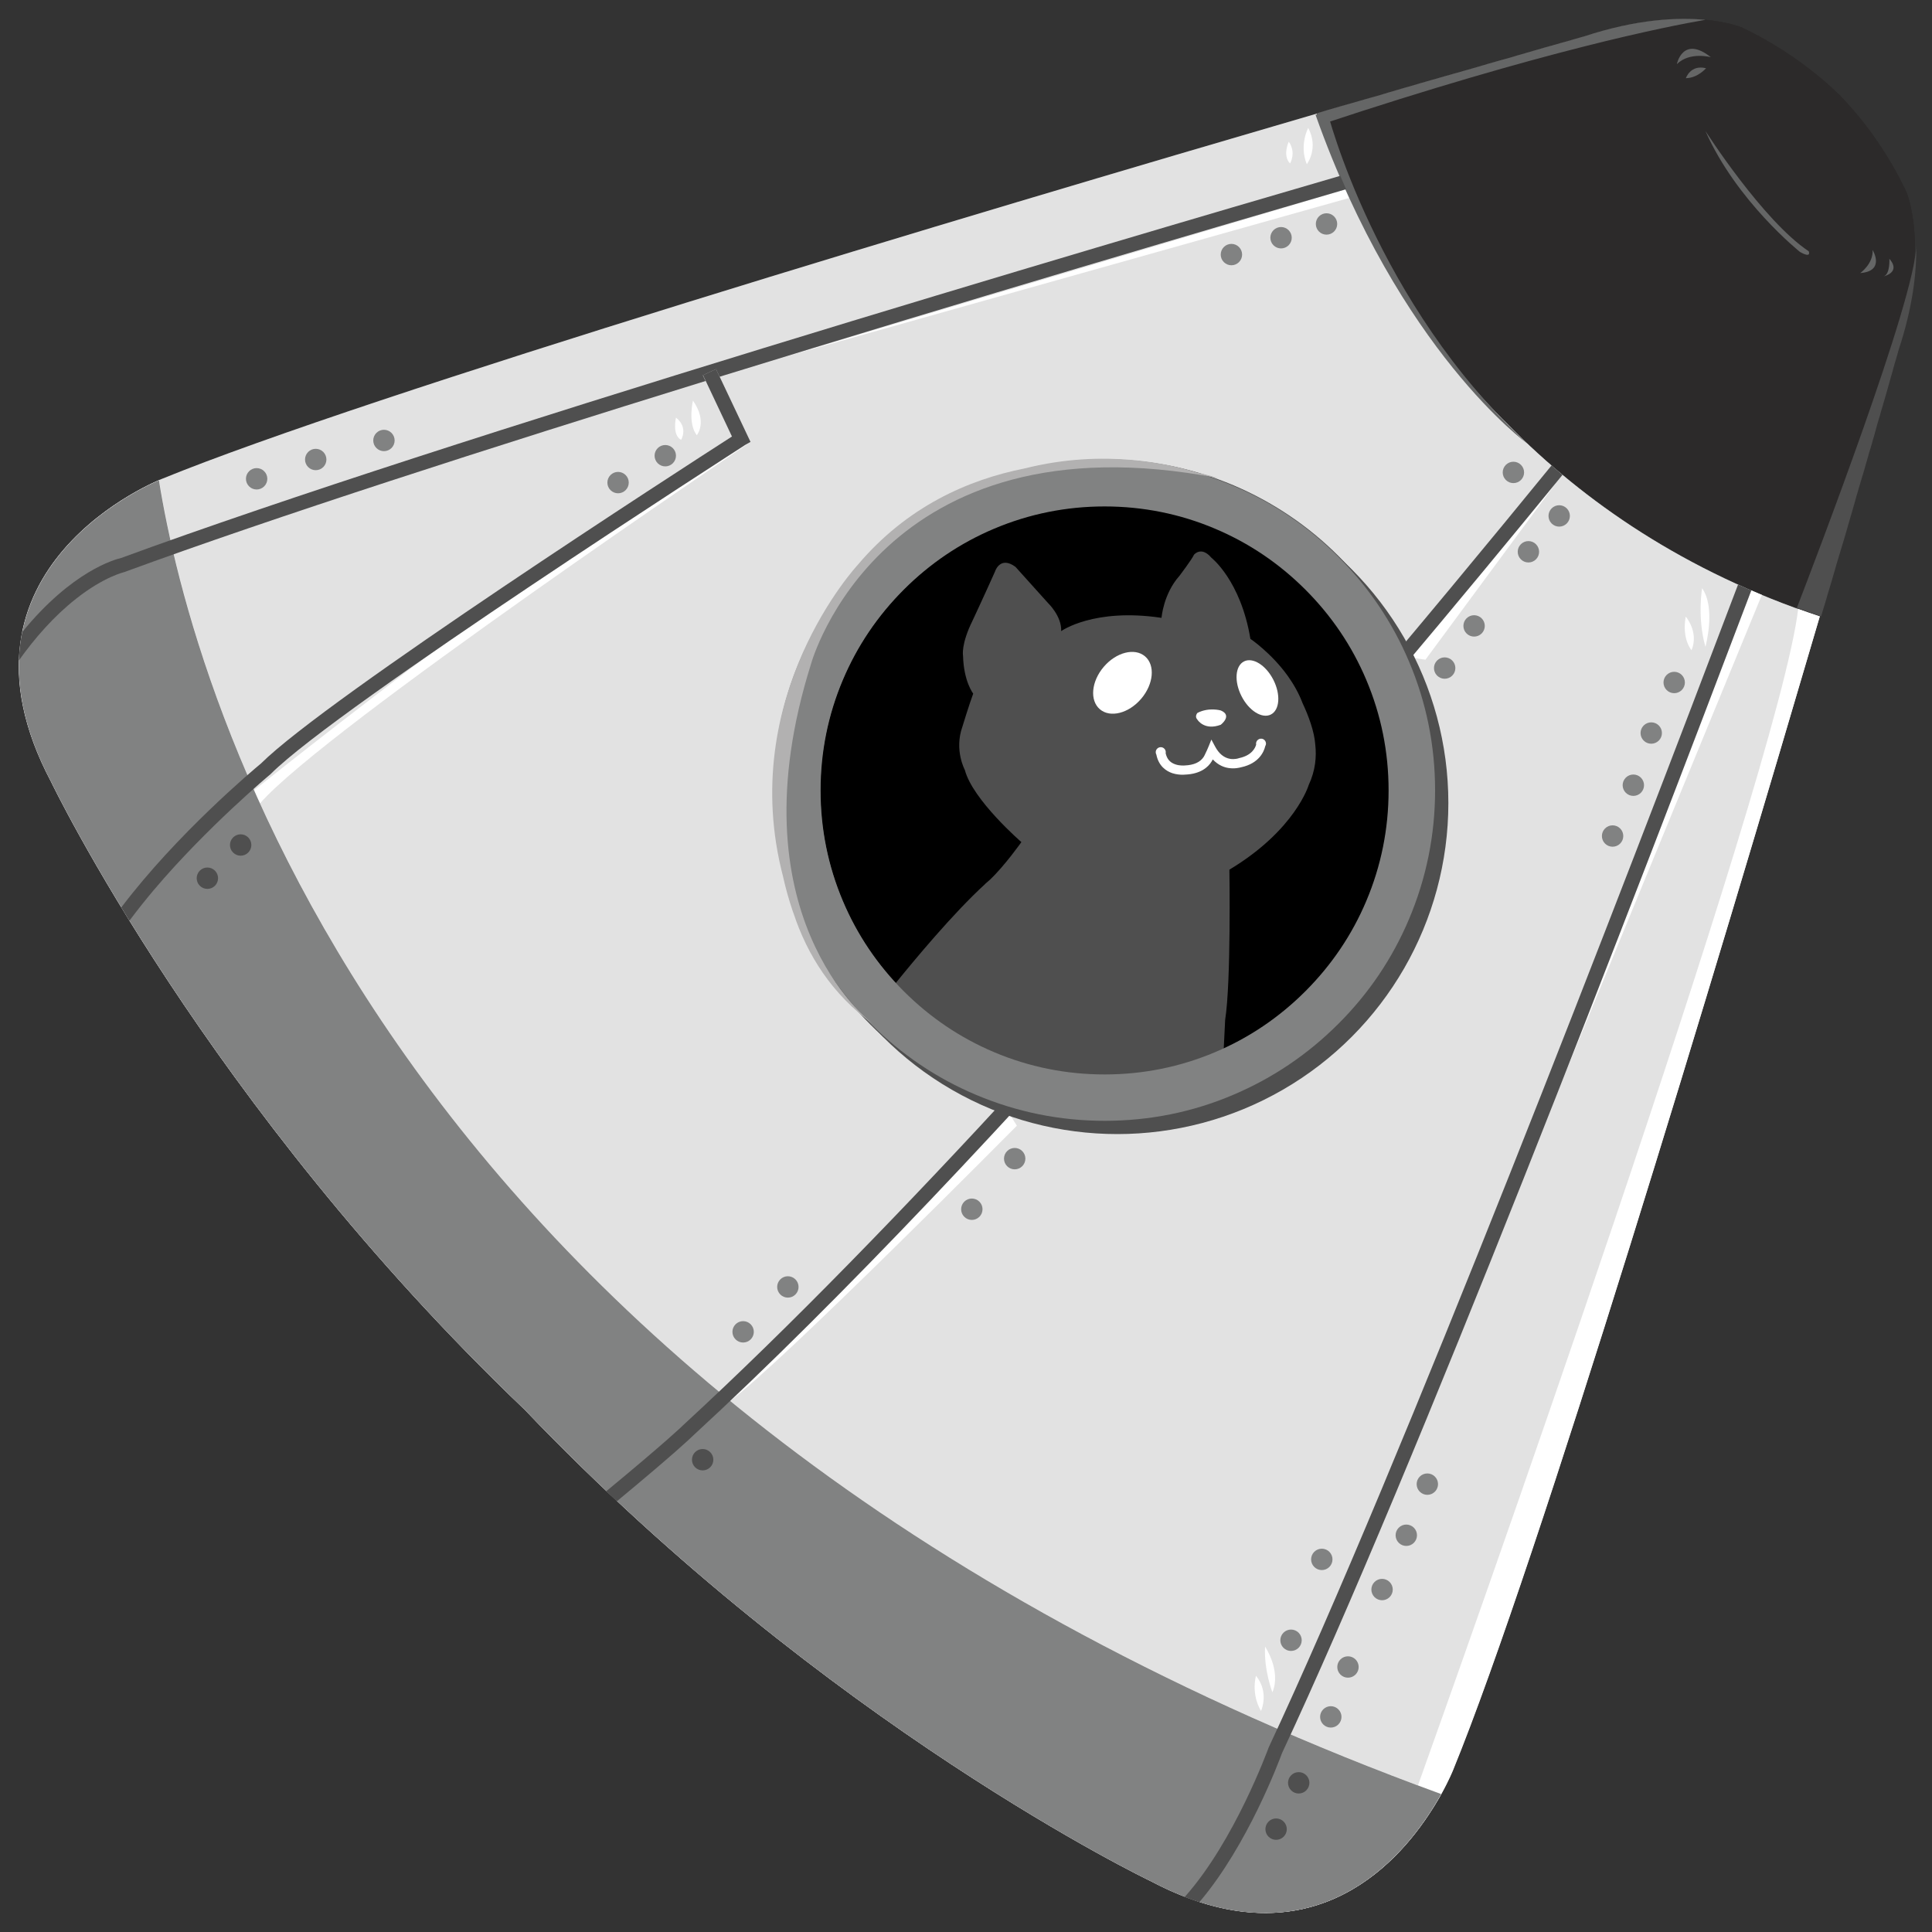 <?xml version="1.0" encoding="utf-8"?>
<!-- Generator: Adobe Illustrator 19.2.0, SVG Export Plug-In . SVG Version: 6.00 Build 0)  -->
<svg version="1.1" xmlns="http://www.w3.org/2000/svg" xmlns:xlink="http://www.w3.org/1999/xlink" x="0px" y="0px"
	 viewBox="0 0 1500 1500" style="enable-background:new 0 0 1500 1500;" xml:space="preserve">
<rect x="0" y="0" width="1500" height="1500" fill="#333333" stroke="none"/>
<style type="text/css">
	.st0{display:none;}
	.st1{display:inline;}
	.st2{fill:#4F4F4F;}
	.st3{fill:#656666;}
	.st4{fill:#2C2A2A;}
	.st5{display:none;fill:#656666;}
	.st6{fill:none;stroke:#2C2A2A;stroke-width:8;stroke-miterlimit:10;}
	.st7{fill:none;}
	.st8{fill:#FFFFFF;}
	.st9{fill:#E2E2E2;}
	.st10{display:none;fill:#FFFFFF;}
	.st11{fill:#818282;}
	.st12{fill:#B2B1B1;}
</style>
<g id="Layer_2" class="st0">
	<rect x="-82.4" y="-59.9" class="st1" width="1657.4" height="1606.4"/>
</g>
<g id="Layer_1">
	<path id="capsule_body" class="st2" d="M1128,1374.1c66.2-161.6,204.9-623.6,284.8-895.5c-104.8-34.7-183.2-89.4-241.3-148.3
		c-59.2-58.4-114.1-137-149.1-242.1c-272.3,79.5-734.9,217.6-896.7,283.6c0,0-174.6,67.8-86.1,235.1c0,0,120.5,251.4,367.7,487.5
		c235.2,246.2,485.9,366,485.9,366C1060,1548.5,1128,1374.1,1128,1374.1z"/>
	<path id="bottom_plate" class="st3" d="M1118.9,1392.9C295.6,1092.2,148.8,531.3,123.4,372.9c-20.6,8.9-166,78.4-83.7,234.1
		c0,0,120.5,251.4,367.7,487.5c235.2,246.2,485.9,366,485.9,366C1025.2,1530.1,1095.4,1435.4,1118.9,1392.9z"/>
	<path id="cap" class="st4" d="M1414.9,471.9c0.2-0.8,0.4-1.5,0.7-2.2c0.6-2.1,1.2-4.2,1.8-6.2c0.3-0.9,0.5-1.9,0.8-2.8
		c0.6-1.9,1.1-3.8,1.7-5.6c0.4-1.2,0.7-2.4,1.1-3.6c0.6-2.1,1.2-4.2,1.8-6.3c0.3-0.9,0.5-1.8,0.8-2.7c0.5-1.6,1-3.3,1.4-4.9
		c0.3-0.9,0.5-1.7,0.8-2.6c0.6-2.1,1.2-4.2,1.9-6.3c0.3-1.1,0.6-2.2,1-3.3c0.3-1.1,0.6-2.2,1-3.3c0.6-2,1.2-4.1,1.8-6.1
		c0.3-0.9,0.5-1.8,0.8-2.7c0.4-1.4,0.8-2.8,1.2-4.2c0.1-0.4,0.2-0.8,0.3-1.1c0.7-2.4,1.4-4.9,2.1-7.2c0.3-1,0.6-2,0.9-3
		c0.3-1.1,0.6-2.1,0.9-3.2c0.5-1.7,1-3.5,1.5-5.2c0.3-1.1,0.6-2.2,0.9-3.3c0.3-1,0.6-2,0.9-3c0.4-1.4,0.8-2.8,1.2-4.2
		c0.5-1.6,0.9-3.1,1.4-4.7c0.1-0.4,0.3-0.9,0.4-1.3c0.5-1.8,1-3.6,1.6-5.3c0.3-1,0.6-2.1,0.9-3.1c0.2-0.7,0.4-1.5,0.6-2.2
		c0.4-1.5,0.9-3,1.3-4.5c0.4-1.3,0.7-2.6,1.1-3.8c0.1-0.5,0.3-1,0.4-1.5c0.3-1.1,0.6-2.2,1-3.3c0.4-1.3,0.8-2.7,1.2-4
		c0.3-1,0.6-1.9,0.8-2.9c0.2-0.8,0.5-1.6,0.7-2.4c0.4-1.3,0.8-2.6,1.1-3.9c0.3-1,0.6-1.9,0.8-2.9c0.1-0.4,0.2-0.7,0.3-1.1
		c0.5-1.8,1-3.5,1.5-5.3c0.2-0.5,0.3-1.1,0.5-1.6c0.2-0.7,0.4-1.3,0.6-1.9c0.3-0.9,0.5-1.7,0.7-2.6c0.4-1.3,0.7-2.6,1.1-3.8
		c0.1-0.4,0.2-0.9,0.4-1.3c0.2-0.6,0.4-1.2,0.5-1.8c0.4-1.3,0.7-2.5,1.1-3.7c0.2-0.6,0.3-1.2,0.5-1.8c0.7-2.3,1.3-4.4,1.9-6.5
		c0.1-0.4,0.2-0.8,0.3-1.2c0.3-1,0.6-2.1,0.9-3.1c0.2-0.6,0.4-1.3,0.5-1.9c0.1-0.3,0.2-0.6,0.3-0.9c0.2-0.6,0.4-1.3,0.5-1.9
		c0.3-0.9,0.5-1.8,0.8-2.7c0-0.1,0.1-0.3,0.1-0.4c0.2-0.7,0.4-1.4,0.6-2.1c0.1-0.3,0.2-0.5,0.2-0.8c0.3-0.9,0.5-1.8,0.7-2.6
		c0.1-0.2,0.1-0.4,0.2-0.6c0.1-0.3,0.1-0.5,0.2-0.8c0.2-0.7,0.4-1.3,0.6-2c0.1-0.5,0.3-0.9,0.4-1.3c0.5-1.7,0.9-3.1,1.2-4.2
		c0.4-1.3,0.6-2.2,0.8-2.8c0.1-0.3,0.2-0.6,0.2-0.7c0-0.1,0-0.1,0-0.1c26-78.4,7.1-122.5,7.1-122.5c-15.5-32.7-34.8-57.6-52.1-75.5
		c-18-17.3-43-36.7-75.8-52.3c0,0-44.2-19-122.7,6.9c0,0-0.1,0-0.1,0c-0.1,0-0.4,0.1-0.7,0.2c-0.6,0.2-1.5,0.4-2.8,0.8
		c-1.1,0.3-2.6,0.7-4.2,1.2c-0.4,0.1-0.9,0.2-1.3,0.4c-0.6,0.2-1.3,0.4-2,0.6c-0.3,0.1-0.5,0.1-0.8,0.2c-0.2,0.1-0.4,0.1-0.6,0.2
		c-0.8,0.2-1.7,0.5-2.6,0.7c-0.3,0.1-0.5,0.2-0.8,0.2c-0.7,0.2-1.3,0.4-2.1,0.6c-0.1,0-0.3,0.1-0.4,0.1c-0.9,0.3-1.8,0.5-2.7,0.8
		c-0.6,0.2-1.2,0.4-1.9,0.5c-0.3,0.1-0.6,0.2-0.9,0.3c-0.6,0.2-1.2,0.4-1.9,0.5c-1,0.3-2,0.6-3.1,0.9c-0.4,0.1-0.8,0.2-1.2,0.3
		c-2.1,0.6-4.3,1.2-6.5,1.9c-0.6,0.2-1.2,0.3-1.8,0.5c-1.2,0.3-2.5,0.7-3.7,1.1c-0.6,0.2-1.2,0.4-1.8,0.5c-0.4,0.1-0.9,0.2-1.3,0.4
		c-1.2,0.4-2.5,0.7-3.8,1.1c-0.9,0.2-1.7,0.5-2.6,0.7c-0.6,0.2-1.3,0.4-1.9,0.6c-0.5,0.2-1.1,0.3-1.6,0.5c-1.7,0.5-3.5,1-5.3,1.5
		c-0.4,0.1-0.7,0.2-1.1,0.3c-0.9,0.3-1.9,0.5-2.9,0.8c-1.3,0.4-2.6,0.7-3.9,1.1c-0.8,0.2-1.6,0.5-2.4,0.7c-1,0.3-1.9,0.6-2.9,0.8
		c-1.3,0.4-2.6,0.8-4,1.2c-1.1,0.3-2.2,0.6-3.3,1c-0.5,0.1-1,0.3-1.5,0.4c-1.3,0.4-2.5,0.7-3.8,1.1c-1.5,0.4-3,0.9-4.5,1.3
		c-0.7,0.2-1.5,0.4-2.2,0.6c-1,0.3-2.1,0.6-3.1,0.9c-1.8,0.5-3.5,1-5.4,1.5c-0.4,0.1-0.9,0.3-1.3,0.4c-1.5,0.4-3.1,0.9-4.7,1.3
		c-1.4,0.4-2.8,0.8-4.2,1.2c-1,0.3-2,0.6-3,0.9c-1.1,0.3-2.2,0.6-3.3,0.9c-1.7,0.5-3.4,1-5.2,1.5c-1,0.3-2.1,0.6-3.2,0.9
		c-1,0.3-2,0.6-3,0.9c-2.4,0.7-4.8,1.4-7.2,2.1c-0.4,0.1-0.8,0.2-1.1,0.3c-1.4,0.4-2.8,0.8-4.2,1.2c-0.9,0.3-1.8,0.5-2.7,0.8
		c-2,0.6-4,1.2-6.1,1.8c-1.1,0.3-2.2,0.6-3.3,1c-1.1,0.3-2.2,0.6-3.3,1c-2.1,0.6-4.2,1.2-6.3,1.8c-0.9,0.2-1.7,0.5-2.6,0.7
		c-1.6,0.5-3.3,1-4.9,1.4c-0.9,0.3-1.8,0.5-2.7,0.8c-2.1,0.6-4.2,1.2-6.3,1.8c-1.2,0.3-2.4,0.7-3.6,1c-1.9,0.5-3.8,1.1-5.6,1.6
		c-0.9,0.3-1.9,0.5-2.8,0.8c-2.1,0.6-4.1,1.2-6.2,1.8c-0.7,0.2-1.5,0.4-2.2,0.7c-2.3,0.7-4.5,1.3-6.8,2l0,0
		c35,105.1,89.9,183.7,149.1,242.1c58.2,58.9,136.5,113.6,241.3,148.3l0,0C1413.5,476.4,1414.2,474.1,1414.9,471.9z"/>
	<path class="st3" d="M987.9,1313.9c0,0-6.7-17.1-5.7-35.5C982.2,1278.5,994.9,1297.1,987.9,1313.9z"/>
	<path class="st3" d="M979.1,1328.4c0,0-7.7-11.2-4-27.3C975.1,1301.1,985.4,1311.9,979.1,1328.4z"/>
	<path class="st3" d="M1321.5,456.7c0,0-3.9,22.8,2.6,45.5C1324.1,502.1,1332.4,472,1321.5,456.7z"/>
	<path class="st3" d="M1308.8,478.7c0,0,10.4,12,4.5,26.1C1313.3,504.8,1305.6,496.3,1308.8,478.7z"/>
	<path class="st3" d="M1014.6,127.5c0,0,9.5-12.3,1.1-28.2C1015.7,99.3,1008.5,112.6,1014.6,127.5z"/>
	<path class="st3" d="M1001.6,126.9c0,0,5-8.4-1-16.9C1000.6,110,995.5,120.8,1001.6,126.9z"/>
	<path class="st3" d="M541,337.9c0,0,8.6-10.3-3-26.9C538,311,533.8,328.8,541,337.9z"/>
	<path class="st3" d="M528.8,341.5c0,0,5.9-9.5-4-17.3C524.9,324.2,521.6,337.7,528.8,341.5z"/>
	<path class="st3" d="M1308.9,60.7c0,0,3.6-10.8,15.7-7.7C1324.5,53,1318.1,60.6,1308.9,60.7z"/>
	<path class="st3" d="M1324.1,101.7c0,0,44.4,69.5,80.2,93.4c0,0,2.5,5.8-6.8,0.5C1397.5,195.6,1348.2,156.3,1324.1,101.7z"/>
	<path class="st3" d="M1444.3,212c0,0,10.2-7.2,9.6-17.9C1453.9,194.1,1464,210.5,1444.3,212z"/>
	<path class="st3" d="M1466.9,200.9c0,0,0.7,11.9-4.3,13.6C1462.6,214.5,1476.2,211.5,1466.9,200.9z"/>
	<path class="st3" d="M1328.3,44.4c0,0-16.4-4.5-26.4,5.4C1301.9,49.8,1306.4,27.1,1328.3,44.4z"/>
	<path class="st3" d="M1324,15.4c-20.9-2-52.8-0.8-94.3,12.9c0,0-0.1,0-0.1,0c-0.1,0-0.4,0.1-0.7,0.2c-0.6,0.2-1.5,0.4-2.8,0.8
		c-1.1,0.3-2.6,0.7-4.2,1.2c-0.4,0.1-0.9,0.2-1.3,0.4c-0.6,0.2-1.3,0.4-2,0.6c-0.3,0.1-0.5,0.1-0.8,0.2c-0.2,0.1-0.4,0.1-0.6,0.2
		c-0.8,0.2-1.7,0.5-2.6,0.7c-0.3,0.1-0.5,0.2-0.8,0.2c-0.7,0.2-1.3,0.4-2.1,0.6c-0.1,0-0.3,0.1-0.4,0.1c-0.9,0.3-1.8,0.5-2.7,0.8
		c-0.6,0.2-1.2,0.4-1.9,0.5c-0.3,0.1-0.6,0.2-0.9,0.3c-0.6,0.2-1.2,0.4-1.9,0.5c-1,0.3-2,0.6-3.1,0.9c-0.4,0.1-0.8,0.2-1.2,0.3
		c-2.1,0.6-4.3,1.2-6.5,1.9c-0.6,0.2-1.2,0.3-1.8,0.5c-1.2,0.3-2.5,0.7-3.7,1.1c-0.6,0.2-1.2,0.4-1.8,0.5c-0.4,0.1-0.9,0.2-1.3,0.4
		c-1.2,0.4-2.5,0.7-3.8,1.1c-0.9,0.2-1.7,0.5-2.6,0.7c-0.6,0.2-1.3,0.4-1.9,0.6c-0.5,0.2-1.1,0.3-1.6,0.5c-1.7,0.5-3.5,1-5.3,1.5
		c-0.4,0.1-0.7,0.2-1.1,0.3c-0.9,0.3-1.9,0.5-2.9,0.8c-1.3,0.4-2.6,0.7-3.9,1.1c-0.8,0.2-1.6,0.5-2.4,0.7c-1,0.3-1.9,0.6-2.9,0.8
		c-1.3,0.4-2.6,0.8-4,1.2c-1.1,0.3-2.2,0.6-3.3,1c-0.5,0.1-1,0.3-1.5,0.4c-1.3,0.4-2.5,0.7-3.8,1.1c-1.5,0.4-3,0.9-4.5,1.3
		c-0.7,0.2-1.5,0.4-2.2,0.6c-1,0.3-2.1,0.6-3.1,0.9c-1.8,0.5-3.5,1-5.4,1.5c-0.4,0.1-0.9,0.3-1.3,0.4c-1.5,0.4-3.1,0.9-4.7,1.3
		c-1.4,0.4-2.8,0.8-4.2,1.2c-1,0.3-2,0.6-3,0.9c-1.1,0.3-2.2,0.6-3.3,0.9c-1.7,0.5-3.4,1-5.2,1.5c-1,0.3-2.1,0.6-3.2,0.9
		c-1,0.3-2,0.6-3,0.9c-2.4,0.7-4.8,1.4-7.2,2.1c-0.4,0.1-0.8,0.2-1.1,0.3c-1.4,0.4-2.8,0.8-4.2,1.2c-0.9,0.3-1.8,0.5-2.7,0.8
		c-2,0.6-4,1.2-6.1,1.8c-1.1,0.3-2.2,0.6-3.3,1c-1.1,0.3-2.2,0.6-3.3,1c-2.1,0.6-4.2,1.2-6.3,1.8c-0.9,0.2-1.7,0.5-2.6,0.7
		c-1.6,0.5-3.3,1-4.9,1.4c-0.9,0.3-1.8,0.5-2.7,0.8c-2.1,0.6-4.2,1.2-6.3,1.8c-1.2,0.3-2.4,0.7-3.6,1c-1.9,0.5-3.8,1.1-5.6,1.6
		c-0.9,0.3-1.9,0.5-2.8,0.8c-2.1,0.6-4.1,1.2-6.2,1.8c-0.7,0.2-1.5,0.4-2.2,0.7c-2.3,0.7-4.5,1.3-6.8,2l0,0c1,2.9,2,5.9,3,8.8
		C1198.8,39.2,1294.9,20.4,1324,15.4z"/>
	<path class="st2" d="M1414.9,471.9c0.2-0.8,0.4-1.5,0.7-2.2c0.6-2.1,1.2-4.2,1.8-6.2c0.3-0.9,0.5-1.9,0.8-2.8
		c0.6-1.9,1.1-3.8,1.7-5.6c0.4-1.2,0.7-2.4,1.1-3.6c0.6-2.1,1.2-4.2,1.8-6.3c0.3-0.9,0.5-1.8,0.8-2.7c0.5-1.6,1-3.3,1.4-4.9
		c0.3-0.9,0.5-1.7,0.8-2.6c0.6-2.1,1.2-4.2,1.9-6.3c0.3-1.1,0.6-2.2,1-3.3c0.3-1.1,0.6-2.2,1-3.3c0.6-2,1.2-4.1,1.8-6.1
		c0.3-0.9,0.5-1.8,0.8-2.7c0.4-1.4,0.8-2.8,1.2-4.2c0.1-0.4,0.2-0.8,0.3-1.1c0.7-2.4,1.4-4.9,2.1-7.2c0.3-1,0.6-2,0.9-3
		c0.3-1.1,0.6-2.1,0.9-3.2c0.5-1.7,1-3.5,1.5-5.2c0.3-1.1,0.6-2.2,0.9-3.3c0.3-1,0.6-2,0.9-3c0.4-1.4,0.8-2.8,1.2-4.2
		c0.5-1.6,0.9-3.1,1.4-4.7c0.1-0.4,0.3-0.9,0.4-1.3c0.5-1.8,1-3.6,1.6-5.3c0.3-1,0.6-2.1,0.9-3.1c0.2-0.7,0.4-1.5,0.6-2.2
		c0.4-1.5,0.9-3,1.3-4.5c0.4-1.3,0.7-2.6,1.1-3.8c0.1-0.5,0.3-1,0.4-1.5c0.3-1.1,0.6-2.2,1-3.3c0.4-1.3,0.8-2.7,1.2-4
		c0.3-1,0.6-1.9,0.8-2.9c0.2-0.8,0.5-1.6,0.7-2.4c0.4-1.3,0.8-2.6,1.1-3.9c0.3-1,0.6-1.9,0.8-2.9c0.1-0.4,0.2-0.7,0.3-1.1
		c0.5-1.8,1-3.5,1.5-5.3c0.2-0.5,0.3-1.1,0.5-1.6c0.2-0.7,0.4-1.3,0.6-1.9c0.3-0.9,0.5-1.7,0.7-2.6c0.4-1.3,0.7-2.6,1.1-3.8
		c0.1-0.4,0.2-0.9,0.4-1.3c0.2-0.6,0.4-1.2,0.5-1.8c0.4-1.3,0.7-2.5,1.1-3.7c0.2-0.6,0.3-1.2,0.5-1.8c0.7-2.3,1.3-4.4,1.9-6.5
		c0.1-0.4,0.2-0.8,0.3-1.2c0.3-1,0.6-2.1,0.9-3.1c0.2-0.6,0.4-1.3,0.5-1.9c0.1-0.3,0.2-0.6,0.3-0.9c0.2-0.6,0.4-1.3,0.5-1.9
		c0.3-0.9,0.5-1.8,0.8-2.7c0-0.1,0.1-0.3,0.1-0.4c0.2-0.7,0.4-1.4,0.6-2.1c0.1-0.3,0.2-0.5,0.2-0.8c0.3-0.9,0.5-1.8,0.7-2.6
		c0.1-0.2,0.1-0.4,0.2-0.6c0.1-0.3,0.1-0.5,0.2-0.8c0.2-0.7,0.4-1.3,0.6-2c0.1-0.5,0.3-0.9,0.4-1.3c0.5-1.7,0.9-3.1,1.2-4.2
		c0.4-1.3,0.6-2.2,0.8-2.8c0.1-0.3,0.2-0.6,0.2-0.7c0-0.1,0-0.1,0-0.1c11.1-33.4,14-60.6,13.7-80.8c-0.9,41.8-78.7,244.8-92.7,281.1
		c6.2,2.3,12.5,4.4,18.8,6.6c0,0,0,0,0,0C1413.5,476.4,1414.2,474.1,1414.9,471.9z"/>
	<path class="st3" d="M1396.1,472.8c-16.3,136.5-297.8,920.8-297.8,920.8l13.5,11.4c11.1-17.5,16.3-30.9,16.3-30.9
		c66.2-161.6,204.9-623.6,284.8-895.5C1407.2,476.8,1401.6,474.8,1396.1,472.8z"/>
	<g>
		<path class="st3" d="M1045.2,146.9L608.1,277.3l440.1-123.8C1047.1,151.3,1046.2,149.1,1045.2,146.9z"/>
		<path class="st5" d="M1051,152.7l-5.9-5.9l0,0c1,2.2,2,4.5,3,6.7L1051,152.7z"/>
	</g>
	<path class="st3" d="M582.7,343.1c0,0-347.3,233.9-384.1,284.6l-6.6-10C191.9,617.7,499.3,371.3,582.7,343.1z"/>
	<path class="st3" d="M789.5,874c0,0-182.7,184.5-222.6,213.6l214.8-226L789.5,874z"/>
	<polygon class="st3" points="1106.7,512.2 1208.2,374.7 1089.8,509.6 	"/>
	<polygon class="st3" points="1367.9,461.9 1214.1,835.9 1359.7,458.4 	"/>
	<path class="st6" d="M933.6,1477.5"/>
	<g>
		<path class="st7" d="M94.1,433.2c252.7-92.7,762.5-243,946.5-296.6c-6.5-15.4-12.6-31.5-18.2-48.3
			c-272.3,79.5-734.9,217.6-896.7,283.6c0,0-91.6,35.6-108.5,118.8C56,443.2,89.4,434.2,94.1,433.2z"/>
		<path class="st7" d="M530.4,1106.4c166.5-153.2,364-376.2,500.3-536.3c68.5-80.4,128.8-153.4,173.9-208.8
			c-11.7-10.2-22.7-20.5-33.1-31c-47.6-47-92.4-107-126.4-183.4c-97.9,28.5-290.1,85-486.4,145.6l24,50.7l-4.2,2.7
			c-3.1,2-315.5,202.6-368.1,255.2l-0.4,0.4c-0.5,0.4-49,40.8-90.5,89.8c-6.4,7.5-12.8,15.6-19,23.9
			c58.9,95.2,160.7,240,306.7,379.5c21.1,22.1,42.3,43.1,63.4,63.1c47.9-39.7,59.4-51,59.5-51.1L530.4,1106.4z"/>
		<path class="st7" d="M985.1,1356.4c102.9-219.9,274.9-666.4,364.3-902.6c-53.1-24.1-98.1-53.4-136.2-85.3
			c-143.4,175.7-440.7,530.3-675.1,746c-1.2,1.2-13.1,12.7-59.1,50.9c211.8,198.4,414.2,295.1,414.2,295.1c9.2,4.8,18,8.9,26.6,12.2
			c38.7-43.4,64.8-115.1,65.1-115.8L985.1,1356.4z"/>
		<path class="st7" d="M202.7,592.9c51.2-50.9,326.7-228.8,365.6-253.8l-20.4-43.2c-166.8,51.6-335.3,105.8-450.3,148l-0.4,0.2
			l-0.4,0.1c-0.1,0-15.7,3.4-37.8,20.9c-16.9,13.4-31.7,30.2-44.2,47.7c-0.9,27.1,5.9,58.4,24.9,94.3c0,0,18.1,37.7,54.6,97.7
			C137.5,647.6,196.9,597.7,202.7,592.9z"/>
		<path class="st7" d="M1128,1374.1c66.2-161.6,204.9-623.6,284.8-895.5c-18.6-6.1-36.3-12.9-53.2-20.2
			c-89.6,236.4-261.4,682.4-364.3,902.6c-1.9,5.4-26.4,71.5-64.2,115.8C1070.4,1521.8,1128,1374.1,1128,1374.1z"/>
		<path class="st4" d="M1359.7,458.4c-3.5-1.5-6.9-3-10.3-4.5c-89.5,236.2-261.4,682.7-364.3,902.6l-0.2,0.5
			c-0.3,0.7-26.3,72.4-65.1,115.8c3.8,1.5,7.6,2.8,11.4,4c37.7-44.3,62.2-110.4,64.2-115.8C1098.3,1140.8,1270.1,694.8,1359.7,458.4
			z"/>
		<path class="st4" d="M1213.2,368.6c-2.9-2.4-5.7-4.8-8.5-7.3c-45.1,55.3-105.4,128.3-173.9,208.8
			c-136.3,160.1-333.8,383-500.3,536.3l-0.2,0.2c-0.1,0.1-11.5,11.4-59.5,51.1c2.7,2.6,5.5,5.2,8.2,7.8c46-38.1,57.9-49.7,59.1-50.9
			C772.5,898.9,1069.8,544.3,1213.2,368.6z"/>
		<path class="st4" d="M58.9,464.9c22.1-17.5,37.7-20.8,37.8-20.9l0.4-0.1l0.4-0.2c115-42.2,283.5-96.4,450.3-148l-2.1-4.4l10.1-4.8
			l2.8,5.9c196.3-60.6,388.5-117.1,486.4-145.6c-1.5-3.4-3-6.9-4.5-10.4C856.6,190.1,346.9,340.4,94.1,433.2
			c-4.7,1.1-38.1,10-76.8,57.5c-1.4,7-2.3,14.3-2.6,22C27.2,495.2,42,478.3,58.9,464.9z"/>
		<path class="st4" d="M210.1,601.3l0.4-0.4c52.5-52.5,364.9-253.1,368.1-255.2l4.2-2.7l-24-50.7l-2.8-5.9l-10.1,4.8l2.1,4.4
			l20.4,43.2c-38.9,25-314.4,202.9-365.6,253.8c-5.9,4.9-65.3,54.7-108.5,111.8c2.1,3.4,4.2,6.8,6.3,10.3c6.2-8.3,12.6-16.3,19-23.9
			C161.1,642.1,209.6,601.7,210.1,601.3z"/>
	</g>
	<ellipse transform="matrix(0.707 -0.707 0.707 0.707 6.175 1074.42)" class="st4" cx="1300" cy="529.8" rx="8.3" ry="8.3"/>
	
		<ellipse transform="matrix(0.707 -0.707 0.707 0.707 -26.85 1073.292)" class="st4" cx="1282.2" cy="569.1" rx="8.3" ry="8.3"/>
	
		<ellipse transform="matrix(0.707 -0.707 0.707 0.707 -59.551 1075.335)" class="st4" cx="1268.3" cy="609.6" rx="8.3" ry="8.3"/>
	
		<ellipse transform="matrix(0.707 -0.707 0.707 0.707 -92.138 1075.551)" class="st4" cx="1252.2" cy="649" rx="8.3" ry="8.3"/>
	
		<ellipse transform="matrix(0.707 -0.707 0.707 0.707 -490.135 1121.244)" class="st4" cx="1108.4" cy="1152.3" rx="8.3" ry="8.3"/>
	
		<ellipse transform="matrix(0.707 -0.707 0.707 0.707 -523.013 1121.339)" class="st4" cx="1092.1" cy="1192" rx="8.3" ry="8.3"/>
	
		<ellipse transform="matrix(0.707 -0.707 0.707 0.707 -558.298 1120.438)" class="st4" cx="1073.3" cy="1234.1" rx="8.3" ry="8.3"/>
	
		<ellipse transform="matrix(0.707 -0.707 0.707 0.707 -608.591 1119.267)" class="st4" cx="1046.8" cy="1294.3" rx="8.3" ry="8.3"/>
	
		<ellipse transform="matrix(0.707 -0.707 0.707 0.707 -639.887 1121.238)" class="st4" cx="1033.5" cy="1333" rx="8.3" ry="8.3"/>
	
		<ellipse transform="matrix(0.707 -0.707 0.707 0.707 -555.457 1080.473)" class="st4" cx="1026.5" cy="1210.7" rx="8.3" ry="8.3"/>
	
		<ellipse transform="matrix(0.707 -0.707 0.707 0.707 -606.853 1081.963)" class="st4" cx="1002.6" cy="1273.5" rx="8.3" ry="8.3"/>
	
		<ellipse transform="matrix(0.707 -0.707 0.707 0.707 178.817 779.215)" class="st4" cx="1030" cy="173.8" rx="8.3" ry="8.3"/>
	
		<ellipse transform="matrix(0.707 -0.707 0.707 0.707 160.907 757.383)" class="st4" cx="994.7" cy="184.5" rx="8.3" ry="8.3"/>
	
		<ellipse transform="matrix(0.707 -0.707 0.707 0.707 140.331 733.984)" class="st4" cx="956.2" cy="197.6" rx="8.3" ry="8.3"/>
	
		<ellipse transform="matrix(0.707 -0.707 0.707 0.707 -98.852 468.903)" class="st4" cx="516.6" cy="353.8" rx="8.3" ry="8.3"/>
	
		<ellipse transform="matrix(0.707 -0.707 0.707 0.707 -124.406 449.137)" class="st4" cx="480" cy="374.7" rx="8.3" ry="8.3"/>
	
		<ellipse transform="matrix(0.707 -0.707 0.707 0.707 -154.525 311.011)" class="st4" cx="298.2" cy="342" rx="8.3" ry="8.3"/>
	
		<ellipse transform="matrix(0.707 -0.707 0.707 0.707 -180.488 277.857)" class="st4" cx="245.2" cy="356.8" rx="8.3" ry="8.3"/>
	
		<ellipse transform="matrix(0.707 -0.707 0.707 0.707 -204.517 249.782)" class="st4" cx="199.3" cy="371.8" rx="8.3" ry="8.3"/>
	
		<ellipse transform="matrix(0.707 -0.707 0.707 0.707 -405.329 820.669)" class="st4" cx="788" cy="899.6" rx="8.3" ry="8.3"/>
	
		<ellipse transform="matrix(0.707 -0.707 0.707 0.707 -442.849 808.614)" class="st4" cx="754.7" cy="938.9" rx="8.3" ry="8.3"/>
	
		<ellipse transform="matrix(0.707 -0.707 0.707 0.707 -527.349 725.355)" class="st4" cx="611.9" cy="999.2" rx="8.3" ry="8.3"/>
	
		<ellipse transform="matrix(0.707 -0.707 0.707 0.707 -562.158 710.937)" class="st4" cx="577.1" cy="1034.1" rx="8.3" ry="8.3"/>
	
		<ellipse transform="matrix(0.707 -0.707 0.707 0.707 71.438 973.38)" class="st4" cx="1210.7" cy="400.5" rx="8.3" ry="8.3"/>
	
		<ellipse transform="matrix(0.707 -0.707 0.707 0.707 44.781 964.663)" class="st4" cx="1186.8" cy="428.3" rx="8.3" ry="8.3"/>
	
		<ellipse transform="matrix(0.707 -0.707 0.707 0.707 -8.348 951.721)" class="st4" cx="1144.7" cy="485.9" rx="8.3" ry="8.3"/>
	
		<ellipse transform="matrix(0.707 -0.707 0.707 0.707 -38.123 945.145)" class="st4" cx="1121.8" cy="518.6" rx="8.3" ry="8.3"/>
	
		<ellipse transform="matrix(0.707 -0.707 0.707 0.707 84.882 938.398)" class="st4" cx="1175.2" cy="366.7" rx="8.3" ry="8.3"/>
	
		<ellipse transform="matrix(0.707 -0.707 0.707 0.707 -683.393 1118.632)" class="st2" cx="1008.6" cy="1384.2" rx="8.3" ry="8.3"/>
	
		<ellipse transform="matrix(0.707 -0.707 0.707 0.707 -713.954 1116.695)" class="st2" cx="991" cy="1420.2" rx="8.3" ry="8.3"/>
	
		<ellipse transform="matrix(0.707 -0.707 0.707 0.707 -641.585 717.81)" class="st2" cx="545.7" cy="1133.4" rx="8.3" ry="8.3"/>
	
		<ellipse transform="matrix(0.707 -0.707 0.707 0.707 -409.157 324.332)" class="st2" cx="186.9" cy="656.1" rx="8.3" ry="8.3"/>
	
		<ellipse transform="matrix(0.707 -0.707 0.707 0.707 -434.992 313.631)" class="st2" cx="161.1" cy="681.9" rx="8.3" ry="8.3"/>
	<path class="st3" d="M1030.5,86.6c0,0,37.5,149.1,155.3,257.8c0,0-99.3-71.6-164.4-255.2L1030.5,86.6z"/>
	<circle class="st4" cx="867.5" cy="623.5" r="257"/>
	<circle cx="857.6" cy="613.7" r="240"/>
	<path class="st2" d="M1094.5,513.6c-12.9-30.6-31.5-58.1-55.1-81.7c-23.6-23.6-51.1-42.1-81.7-55.1
		c-31.7-13.4-65.4-20.2-100.1-20.2c-34.7,0-68.4,6.8-100.1,20.2c-30.6,12.9-58.1,31.5-81.7,55.1c-23.6,23.6-42.1,51.1-55.1,81.7
		c-13.4,31.7-20.2,65.4-20.2,100.1c0,34.7,6.8,68.4,20.2,100.1c12.9,30.6,31.5,58.1,55.1,81.7c23.6,23.6,51.1,42.1,81.7,55.1
		c31.7,13.4,65.4,20.2,100.1,20.2c34.7,0,68.4-6.8,100.1-20.2c30.6-12.9,58.1-31.5,81.7-55.1c23.6-23.6,42.1-51.1,55.1-81.7
		c13.4-31.7,20.2-65.4,20.2-100.1C1114.7,579,1107.9,545.3,1094.5,513.6z M1061.2,699.6c-11.1,26.3-27.1,49.9-47.3,70.2
		c-18.6,18.6-40,33.6-63.8,44.5l1.1-22.4c4.7-29.9,3.3-116.7,3.3-116.7c51.3-30.8,61.6-65.8,61.6-65.8c5.2-11.1,6.1-21.9,5.1-31
		c-0.7-10.4-5.2-22.5-9.9-32.5c-2.9-7.7-7-14.8-11.4-21c0,0,0,0,0,0l0,0c-12.9-18-29.1-28.9-29.1-28.9c-7.5-45.3-30.3-63-30.3-63
		c-7.9-9.3-13.5-2.3-13.5-2.3c-1.4,3.3-11.2,16.3-11.2,16.3c-12.6,14-14,32.7-14,32.7c-52.7-7.9-77.9,10.3-77.9,10.3
		c0.5-11.7-10.3-21.9-10.3-21.9l-25.2-28c-12.1-8.9-15.9,3.7-15.9,3.7c-7.9,17.7-17.3,37.8-17.3,37.8c-9.3,18.7-7.5,27.5-7.5,27.5
		c0.5,20.1,7.9,29.4,7.9,29.4c-3.3,8.9-8.4,25.7-8.4,25.7c-6.5,18.2,1.9,33.6,1.9,33.6c6.1,23.3,43.9,56,43.9,56
		s-12.9,18.3-24.4,29.2c-1.1,0.9-2.1,1.9-3.2,2.8c0,0,0,0,0,0c-0.3,0.2-0.5,0.4-0.7,0.7c-24.7,22.6-55,59.1-69.3,76.8
		c-17.3-18.8-31.2-40.2-41.1-63.7c-11.5-27.2-17.4-56.1-17.4-86c0-29.8,5.8-58.8,17.4-86c11.1-26.3,27.1-49.9,47.3-70.2
		s43.9-36.2,70.2-47.3c27.2-11.5,56.1-17.4,86-17.4c29.8,0,58.8,5.8,86,17.4c26.3,11.1,49.9,27.1,70.2,47.3
		c20.3,20.3,36.2,43.9,47.3,70.2c11.5,27.2,17.4,56.1,17.4,86C1078.5,643.5,1072.7,672.4,1061.2,699.6z"/>
	<g>
		<path class="st8" d="M947.8,562.7c0,0,9.4-7.2,0-11.1c0,0-9.2-2.7-18.1,1.9c0,0-2.5,2.7,0,5.3C929.7,558.8,935,567.5,947.8,562.7z
			"/>
		<path class="st8" d="M979.1,573.5c-2.1,0-3.9,1.7-3.9,3.9c0,0.2,0,0.4,0.1,0.6c-0.6,2.4-3.2,8.5-13.3,10.6l-0.3,0.1l-0.3,0.1
			c0,0-2.8,0.9-6.2,0.4c-4.9-0.8-8.8-4-11.8-9.6l-2.9-5.4c-0.7,1.8-3,7.7-4.8,11.2c-0.3,0.7-0.7,1.5-1.2,2.3
			c-2.7,4.1-7.6,6.3-14.6,6.6l-0.3,0c0,0-3.6,0.4-7.2-0.9c-4.1-1.4-6.5-4.3-7.4-8.7c0-0.2,0.1-0.5,0.1-0.7c0-2.1-1.7-3.9-3.9-3.9
			c-2.1,0-3.9,1.7-3.9,3.9c0,0.7,0.2,1.4,0.5,1.9c1.8,9,7.7,12.8,12.4,14.4c3.1,1,6,1.2,8,1.2c1,0,1.7-0.1,2-0.1
			c12-0.5,17.8-5.8,20.5-10.2c0.3-0.5,0.6-1,0.9-1.6c4.2,4.5,8.8,6.2,12.4,6.7c4.7,0.7,8.5-0.3,9.6-0.6c14.1-3,17.8-12.4,18.7-16.3
			c0.3-0.6,0.6-1.3,0.6-2C982.9,575.2,981.2,573.5,979.1,573.5z"/>
		
			<ellipse transform="matrix(0.892 -0.452 0.452 0.892 -135.915 499.187)" class="st8" cx="976.3" cy="533.9" rx="13.9" ry="23.1"/>
		
			<ellipse transform="matrix(0.649 -0.761 0.761 0.649 -97.035 849.337)" class="st8" cx="871.2" cy="529.7" rx="27" ry="19.1"/>
	</g>
	<path class="st3" d="M944.5,371.2c0,0-235.2-76-323.5,140.8c0,0-67.2,194.8,55.8,283.4c0,0-111.1-81.4-48.4-280.4
		C628.4,515.1,682,320.7,944.5,371.2z"/>
	<path id="capsule_body_1_" class="st9" d="M1128,1374.1c66.2-161.6,204.9-623.6,284.8-895.5c-104.8-34.7-183.2-89.4-241.3-148.3
		c-59.2-58.4-114.1-137-149.1-242.1c-272.3,79.5-734.9,217.6-896.7,283.6c0,0-174.6,67.8-86.1,235.1c0,0,120.5,251.4,367.7,487.5
		c235.2,246.2,485.9,366,485.9,366C1060,1548.5,1128,1374.1,1128,1374.1z"/>
	<path id="cap_1_" class="st4" d="M1414.9,471.9c0.2-0.8,0.4-1.5,0.7-2.2c0.6-2.1,1.2-4.2,1.8-6.2c0.3-0.9,0.5-1.9,0.8-2.8
		c0.6-1.9,1.1-3.8,1.7-5.6c0.4-1.2,0.7-2.4,1.1-3.6c0.6-2.1,1.2-4.2,1.8-6.3c0.3-0.9,0.5-1.8,0.8-2.7c0.5-1.6,1-3.3,1.4-4.9
		c0.3-0.9,0.5-1.7,0.8-2.6c0.6-2.1,1.2-4.2,1.9-6.3c0.3-1.1,0.6-2.2,1-3.3c0.3-1.1,0.6-2.2,1-3.3c0.6-2,1.2-4.1,1.8-6.1
		c0.3-0.9,0.5-1.8,0.8-2.7c0.4-1.4,0.8-2.8,1.2-4.2c0.1-0.4,0.2-0.8,0.3-1.1c0.7-2.4,1.4-4.9,2.1-7.2c0.3-1,0.6-2,0.9-3
		c0.3-1.1,0.6-2.1,0.9-3.2c0.5-1.7,1-3.5,1.5-5.2c0.3-1.1,0.6-2.2,0.9-3.3c0.3-1,0.6-2,0.9-3c0.4-1.4,0.8-2.8,1.2-4.2
		c0.5-1.6,0.9-3.1,1.4-4.7c0.1-0.4,0.3-0.9,0.4-1.3c0.5-1.8,1-3.6,1.6-5.3c0.3-1,0.6-2.1,0.9-3.1c0.2-0.7,0.4-1.5,0.6-2.2
		c0.4-1.5,0.9-3,1.3-4.5c0.4-1.3,0.7-2.6,1.1-3.8c0.1-0.5,0.3-1,0.4-1.5c0.3-1.1,0.6-2.2,1-3.3c0.4-1.3,0.8-2.7,1.2-4
		c0.3-1,0.6-1.9,0.8-2.9c0.2-0.8,0.5-1.6,0.7-2.4c0.4-1.3,0.8-2.6,1.1-3.9c0.3-1,0.6-1.9,0.8-2.9c0.1-0.4,0.2-0.7,0.3-1.1
		c0.5-1.8,1-3.5,1.5-5.3c0.2-0.5,0.3-1.1,0.5-1.6c0.2-0.7,0.4-1.3,0.6-1.9c0.3-0.9,0.5-1.7,0.7-2.6c0.4-1.3,0.7-2.6,1.1-3.8
		c0.1-0.4,0.2-0.9,0.4-1.3c0.2-0.6,0.4-1.2,0.5-1.8c0.4-1.3,0.7-2.5,1.1-3.7c0.2-0.6,0.3-1.2,0.5-1.8c0.7-2.3,1.3-4.4,1.9-6.5
		c0.1-0.4,0.2-0.8,0.3-1.2c0.3-1,0.6-2.1,0.9-3.1c0.2-0.6,0.4-1.3,0.5-1.9c0.1-0.3,0.2-0.6,0.3-0.9c0.2-0.6,0.4-1.3,0.5-1.9
		c0.3-0.9,0.5-1.8,0.8-2.7c0-0.1,0.1-0.3,0.1-0.4c0.2-0.7,0.4-1.4,0.6-2.1c0.1-0.3,0.2-0.5,0.2-0.8c0.3-0.9,0.5-1.8,0.7-2.6
		c0.1-0.2,0.1-0.4,0.2-0.6c0.1-0.3,0.1-0.5,0.2-0.8c0.2-0.7,0.4-1.3,0.6-2c0.1-0.5,0.3-0.9,0.4-1.3c0.5-1.7,0.9-3.1,1.2-4.2
		c0.4-1.3,0.6-2.2,0.8-2.8c0.1-0.3,0.2-0.6,0.2-0.7c0-0.1,0-0.1,0-0.1c26-78.4,7.1-122.5,7.1-122.5c-15.5-32.7-34.8-57.6-52.1-75.5
		c-18-17.3-43-36.7-75.8-52.3c0,0-44.2-19-122.7,6.9c0,0-0.1,0-0.1,0c-0.1,0-0.4,0.1-0.7,0.2c-0.6,0.2-1.5,0.4-2.8,0.8
		c-1.1,0.3-2.6,0.7-4.2,1.2c-0.4,0.1-0.9,0.2-1.3,0.4c-0.6,0.2-1.3,0.4-2,0.6c-0.3,0.1-0.5,0.1-0.8,0.2c-0.2,0.1-0.4,0.1-0.6,0.2
		c-0.8,0.2-1.7,0.5-2.6,0.7c-0.3,0.1-0.5,0.2-0.8,0.2c-0.7,0.2-1.3,0.4-2.1,0.6c-0.1,0-0.3,0.1-0.4,0.1c-0.9,0.3-1.8,0.5-2.7,0.8
		c-0.6,0.2-1.2,0.4-1.9,0.5c-0.3,0.1-0.6,0.2-0.9,0.3c-0.6,0.2-1.2,0.4-1.9,0.5c-1,0.3-2,0.6-3.1,0.9c-0.4,0.1-0.8,0.2-1.2,0.3
		c-2.1,0.6-4.3,1.2-6.5,1.9c-0.6,0.2-1.2,0.3-1.8,0.5c-1.2,0.3-2.5,0.7-3.7,1.1c-0.6,0.2-1.2,0.4-1.8,0.5c-0.4,0.1-0.9,0.2-1.3,0.4
		c-1.2,0.4-2.5,0.7-3.8,1.1c-0.9,0.2-1.7,0.5-2.6,0.7c-0.6,0.2-1.3,0.4-1.9,0.6c-0.5,0.2-1.1,0.3-1.6,0.5c-1.7,0.5-3.5,1-5.3,1.5
		c-0.4,0.1-0.7,0.2-1.1,0.3c-0.9,0.3-1.9,0.5-2.9,0.8c-1.3,0.4-2.6,0.7-3.9,1.1c-0.8,0.2-1.6,0.5-2.4,0.7c-1,0.3-1.9,0.6-2.9,0.8
		c-1.3,0.4-2.6,0.8-4,1.2c-1.1,0.3-2.2,0.6-3.3,1c-0.5,0.1-1,0.3-1.5,0.4c-1.3,0.4-2.5,0.7-3.8,1.1c-1.5,0.4-3,0.9-4.5,1.3
		c-0.7,0.2-1.5,0.4-2.2,0.6c-1,0.3-2.1,0.6-3.1,0.9c-1.8,0.5-3.5,1-5.4,1.5c-0.4,0.1-0.9,0.3-1.3,0.4c-1.5,0.4-3.1,0.9-4.7,1.3
		c-1.4,0.4-2.8,0.8-4.2,1.2c-1,0.3-2,0.6-3,0.9c-1.1,0.3-2.2,0.6-3.3,0.9c-1.7,0.5-3.4,1-5.2,1.5c-1,0.3-2.1,0.6-3.2,0.9
		c-1,0.3-2,0.6-3,0.9c-2.4,0.7-4.8,1.4-7.2,2.1c-0.4,0.1-0.8,0.2-1.1,0.3c-1.4,0.4-2.8,0.8-4.2,1.2c-0.9,0.3-1.8,0.5-2.7,0.8
		c-2,0.6-4,1.2-6.1,1.8c-1.1,0.3-2.2,0.6-3.3,1c-1.1,0.3-2.2,0.6-3.3,1c-2.1,0.6-4.2,1.2-6.3,1.8c-0.9,0.2-1.7,0.5-2.6,0.7
		c-1.6,0.5-3.3,1-4.9,1.4c-0.9,0.3-1.8,0.5-2.7,0.8c-2.1,0.6-4.2,1.2-6.3,1.8c-1.2,0.3-2.4,0.7-3.6,1c-1.9,0.5-3.8,1.1-5.6,1.6
		c-0.9,0.3-1.9,0.5-2.8,0.8c-2.1,0.6-4.1,1.2-6.2,1.8c-0.7,0.2-1.5,0.4-2.2,0.7c-2.3,0.7-4.5,1.3-6.8,2l0,0
		c35,105.1,89.9,183.7,149.1,242.1c58.2,58.9,136.5,113.6,241.3,148.3l0,0C1413.5,476.4,1414.2,474.1,1414.9,471.9z"/>
	<path class="st8" d="M987.9,1313.9c0,0-6.7-17.1-5.7-35.5C982.2,1278.5,994.9,1297.1,987.9,1313.9z"/>
	<path class="st8" d="M979.1,1328.4c0,0-7.7-11.2-4-27.3C975.1,1301.1,985.4,1311.9,979.1,1328.4z"/>
	<path class="st8" d="M1321.5,456.7c0,0-3.9,22.8,2.6,45.5C1324.1,502.1,1332.4,472,1321.5,456.7z"/>
	<path class="st8" d="M1308.8,478.7c0,0,10.4,12,4.5,26.1C1313.3,504.8,1305.6,496.3,1308.8,478.7z"/>
	<path class="st8" d="M1014.6,127.5c0,0,9.5-12.3,1.1-28.2C1015.7,99.3,1008.5,112.6,1014.6,127.5z"/>
	<path class="st8" d="M1001.6,126.9c0,0,5-8.4-1-16.9C1000.6,110,995.5,120.8,1001.6,126.9z"/>
	<path class="st8" d="M541,337.9c0,0,8.6-10.3-3-26.9C538,311,533.8,328.8,541,337.9z"/>
	<path class="st8" d="M528.8,341.5c0,0,5.9-9.5-4-17.3C524.9,324.2,521.6,337.7,528.8,341.5z"/>
	<path class="st3" d="M1308.9,60.7c0,0,3.6-10.8,15.7-7.7C1324.5,53,1318.1,60.6,1308.9,60.7z"/>
	<path class="st3" d="M1324.1,101.7c0,0,44.4,69.5,80.2,93.4c0,0,2.5,5.8-6.8,0.5C1397.5,195.6,1348.2,156.3,1324.1,101.7z"/>
	<path class="st3" d="M1444.3,212c0,0,10.2-7.2,9.6-17.9C1453.9,194.1,1464,210.5,1444.3,212z"/>
	<path class="st3" d="M1466.9,200.9c0,0,0.7,11.9-4.3,13.6C1462.6,214.5,1476.2,211.5,1466.9,200.9z"/>
	<path class="st3" d="M1328.3,44.4c0,0-16.4-4.5-26.4,5.4C1301.9,49.8,1306.4,27.1,1328.3,44.4z"/>
	<path class="st3" d="M1324,15.4c-20.9-2-52.8-0.8-94.3,12.9c0,0-0.1,0-0.1,0c-0.1,0-0.4,0.1-0.7,0.2c-0.6,0.2-1.5,0.4-2.8,0.8
		c-1.1,0.3-2.6,0.7-4.2,1.2c-0.4,0.1-0.9,0.2-1.3,0.4c-0.6,0.2-1.3,0.4-2,0.6c-0.3,0.1-0.5,0.1-0.8,0.2c-0.2,0.1-0.4,0.1-0.6,0.2
		c-0.8,0.2-1.7,0.5-2.6,0.7c-0.3,0.1-0.5,0.2-0.8,0.2c-0.7,0.2-1.3,0.4-2.1,0.6c-0.1,0-0.3,0.1-0.4,0.1c-0.9,0.3-1.8,0.5-2.7,0.8
		c-0.6,0.2-1.2,0.4-1.9,0.5c-0.3,0.1-0.6,0.2-0.9,0.3c-0.6,0.2-1.2,0.4-1.9,0.5c-1,0.3-2,0.6-3.1,0.9c-0.4,0.1-0.8,0.2-1.2,0.3
		c-2.1,0.6-4.3,1.2-6.5,1.9c-0.6,0.2-1.2,0.3-1.8,0.5c-1.2,0.3-2.5,0.7-3.7,1.1c-0.6,0.2-1.2,0.4-1.8,0.5c-0.4,0.1-0.9,0.2-1.3,0.4
		c-1.2,0.4-2.5,0.7-3.8,1.1c-0.9,0.2-1.7,0.5-2.6,0.7c-0.6,0.2-1.3,0.4-1.9,0.6c-0.5,0.2-1.1,0.3-1.6,0.5c-1.7,0.5-3.5,1-5.3,1.5
		c-0.4,0.1-0.7,0.2-1.1,0.3c-0.9,0.3-1.9,0.5-2.9,0.8c-1.3,0.4-2.6,0.7-3.9,1.1c-0.8,0.2-1.6,0.5-2.4,0.7c-1,0.3-1.9,0.6-2.9,0.8
		c-1.3,0.4-2.6,0.8-4,1.2c-1.1,0.3-2.2,0.6-3.3,1c-0.5,0.1-1,0.3-1.5,0.4c-1.3,0.4-2.5,0.7-3.8,1.1c-1.5,0.4-3,0.9-4.5,1.3
		c-0.7,0.2-1.5,0.4-2.2,0.6c-1,0.3-2.1,0.6-3.1,0.9c-1.8,0.5-3.5,1-5.4,1.5c-0.4,0.1-0.9,0.3-1.3,0.4c-1.5,0.4-3.1,0.9-4.7,1.3
		c-1.4,0.4-2.8,0.8-4.2,1.2c-1,0.3-2,0.6-3,0.9c-1.1,0.3-2.2,0.6-3.3,0.9c-1.7,0.5-3.4,1-5.2,1.5c-1,0.3-2.1,0.6-3.2,0.9
		c-1,0.3-2,0.6-3,0.9c-2.4,0.7-4.8,1.4-7.2,2.1c-0.4,0.1-0.8,0.2-1.1,0.3c-1.4,0.4-2.8,0.8-4.2,1.2c-0.9,0.3-1.8,0.5-2.7,0.8
		c-2,0.6-4,1.2-6.1,1.8c-1.1,0.3-2.2,0.6-3.3,1c-1.1,0.3-2.2,0.6-3.3,1c-2.1,0.6-4.2,1.2-6.3,1.8c-0.9,0.2-1.7,0.5-2.6,0.7
		c-1.6,0.5-3.3,1-4.9,1.4c-0.9,0.3-1.8,0.5-2.7,0.8c-2.1,0.6-4.2,1.2-6.3,1.8c-1.2,0.3-2.4,0.7-3.6,1c-1.9,0.5-3.8,1.1-5.6,1.6
		c-0.9,0.3-1.9,0.5-2.8,0.8c-2.1,0.6-4.1,1.2-6.2,1.8c-0.7,0.2-1.5,0.4-2.2,0.7c-2.3,0.7-4.5,1.3-6.8,2l0,0c1,2.9,2,5.9,3,8.8
		C1198.8,39.2,1294.9,20.4,1324,15.4z"/>
	<path class="st2" d="M1415.9,471.9c0.2-0.8,0.4-1.5,0.7-2.2c0.6-2.1,1.2-4.2,1.8-6.2c0.3-0.9,0.5-1.9,0.8-2.8
		c0.6-1.9,1.1-3.8,1.7-5.6c0.4-1.2,0.7-2.4,1.1-3.6c0.6-2.1,1.2-4.2,1.8-6.3c0.3-0.9,0.5-1.8,0.8-2.7c0.5-1.6,1-3.3,1.4-4.9
		c0.3-0.9,0.5-1.7,0.8-2.6c0.6-2.1,1.2-4.2,1.9-6.3c0.3-1.1,0.6-2.2,1-3.3c0.3-1.1,0.6-2.2,1-3.3c0.6-2,1.2-4.1,1.8-6.1
		c0.3-0.9,0.5-1.8,0.8-2.7c0.4-1.4,0.8-2.8,1.2-4.2c0.1-0.4,0.2-0.8,0.3-1.1c0.7-2.4,1.4-4.9,2.1-7.2c0.3-1,0.6-2,0.9-3
		c0.3-1.1,0.6-2.1,0.9-3.2c0.5-1.7,1-3.5,1.5-5.2c0.3-1.1,0.6-2.2,0.9-3.3c0.3-1,0.6-2,0.9-3c0.4-1.4,0.8-2.8,1.2-4.2
		c0.5-1.6,0.9-3.1,1.4-4.7c0.1-0.4,0.3-0.9,0.4-1.3c0.5-1.8,1-3.6,1.6-5.3c0.3-1,0.6-2.1,0.9-3.1c0.2-0.7,0.4-1.5,0.6-2.2
		c0.4-1.5,0.9-3,1.3-4.5c0.4-1.3,0.7-2.6,1.1-3.8c0.1-0.5,0.3-1,0.4-1.5c0.3-1.1,0.6-2.2,1-3.3c0.4-1.3,0.8-2.7,1.2-4
		c0.3-1,0.6-1.9,0.8-2.9c0.2-0.8,0.5-1.6,0.7-2.4c0.4-1.3,0.8-2.6,1.1-3.9c0.3-1,0.6-1.9,0.8-2.9c0.1-0.4,0.2-0.7,0.3-1.1
		c0.5-1.8,1-3.5,1.5-5.3c0.2-0.5,0.3-1.1,0.5-1.6c0.2-0.7,0.4-1.3,0.6-1.9c0.3-0.9,0.5-1.7,0.7-2.6c0.4-1.3,0.7-2.6,1.1-3.8
		c0.1-0.4,0.2-0.9,0.4-1.3c0.2-0.6,0.4-1.2,0.5-1.8c0.4-1.3,0.7-2.5,1.1-3.7c0.2-0.6,0.3-1.2,0.5-1.8c0.7-2.3,1.3-4.4,1.9-6.5
		c0.1-0.4,0.2-0.8,0.3-1.2c0.3-1,0.6-2.1,0.9-3.1c0.2-0.6,0.4-1.3,0.5-1.9c0.1-0.3,0.2-0.6,0.3-0.9c0.2-0.6,0.4-1.3,0.5-1.9
		c0.3-0.9,0.5-1.8,0.8-2.7c0-0.1,0.1-0.3,0.1-0.4c0.2-0.7,0.4-1.4,0.6-2.1c0.1-0.3,0.2-0.5,0.2-0.8c0.3-0.9,0.5-1.8,0.7-2.6
		c0.1-0.2,0.1-0.4,0.2-0.6c0.1-0.3,0.1-0.5,0.2-0.8c0.2-0.7,0.4-1.3,0.6-2c0.1-0.5,0.3-0.9,0.4-1.3c0.5-1.7,0.9-3.1,1.2-4.2
		c0.4-1.3,0.6-2.2,0.8-2.8c0.1-0.3,0.2-0.6,0.2-0.7c0-0.1,0-0.1,0-0.1c11.1-33.4,14-60.6,13.7-80.8c-0.9,41.8-78.7,244.8-92.7,281.1
		c6.2,2.3,12.5,4.4,18.8,6.6c0,0,0,0,0,0C1414.5,476.4,1415.2,474.1,1415.9,471.9z"/>
	<g>
		<path class="st8" d="M1045.2,146.9L608.1,277.3l440.1-123.8C1047.1,151.3,1046.2,149.1,1045.2,146.9z"/>
		<path class="st10" d="M1051,152.7l-5.9-5.9l0,0c1,2.2,2,4.5,3,6.7L1051,152.7z"/>
	</g>
	<path class="st8" d="M1412.9,478.6c-5.7-1.9-11.3-3.8-16.8-5.8c-15.4,128.7-266.7,833.8-295.2,913.4
		c-549.6-205.7-792.2-528-899-762.5c50.3-57.9,380.9-280.6,380.9-280.6c-77,26-344.6,237.8-385.5,270.4
		c-46.8-105.4-66-192-73.8-240.7c-20.6,8.9-166,78.4-83.7,234.1c0,0,120.5,251.4,367.7,487.5c235.2,246.2,485.9,366,485.9,366
		c120.6,63.6,189.6-9.9,218.5-55.5l0,0c0.1-0.1,0.1-0.2,0.2-0.3c0.6-0.9,1.1-1.8,1.7-2.7c0.1-0.1,0.1-0.2,0.2-0.3
		c0.6-1,1.2-2,1.7-2.9c0.1-0.2,0.2-0.3,0.3-0.4c0.5-0.8,0.9-1.6,1.4-2.4c0.1-0.2,0.2-0.3,0.3-0.5c0.5-0.9,1-1.7,1.4-2.5c0,0,0,0,0,0
		c6.2-11.2,9.2-18.8,9.2-18.8C1194.3,1212.5,1333,750.5,1412.9,478.6z"/>
	<path class="st8" d="M789.5,874c0,0-182.7,184.5-222.6,213.6l214.8-226L789.5,874z"/>
	<polygon class="st8" points="1106.7,512.2 1208.2,374.7 1089.8,509.6 	"/>
	<polygon class="st8" points="1367.9,461.9 1214.1,835.9 1359.7,458.4 	"/>
	<path class="st3" d="M1030.5,86.6c0,0,37.5,149.1,155.3,257.8c0,0-99.3-71.6-164.4-255.2L1030.5,86.6z"/>
	<path id="bottom_plate_1_" class="st11" d="M1118.9,1392.9C295.6,1092.2,148.8,531.3,123.4,372.9c-20.6,8.9-166,78.4-83.7,234.1
		c0,0,120.5,251.4,367.7,487.5c235.2,246.2,485.9,366,485.9,366C1025.2,1530.1,1095.4,1435.4,1118.9,1392.9z"/>
	<path class="st6" d="M933.6,1477.5"/>
	<g>
		<path class="st2" d="M1349.4,453.9c-89.5,236.2-261.4,682.7-364.3,902.6l-0.2,0.5c-0.3,0.7-26.3,72.4-65.1,115.8
			c3.8,1.5,7.6,2.8,11.4,4c37.7-44.3,62.2-110.4,64.2-115.8c103-220.1,274.8-666.2,364.3-902.6
			C1356.2,456.9,1352.8,455.4,1349.4,453.9z"/>
		<path class="st2" d="M1204.6,361.4c-45.1,55.3-105.4,128.3-173.9,208.8c-136.3,160.1-333.8,383-500.3,536.3l-0.2,0.2
			c-0.1,0.1-11.5,11.4-59.5,51.1c2.7,2.6,5.5,5.2,8.2,7.8c46-38.1,57.9-49.7,59.1-50.9c234.4-215.7,531.7-570.3,675.1-746
			C1210.3,366.2,1207.4,363.8,1204.6,361.4z"/>
		<path class="st2" d="M555.9,286.6l2.8,5.9c196.3-60.6,388.5-117.1,486.4-145.6c-1.5-3.4-3-6.9-4.5-10.4
			C856.6,190.1,346.9,340.4,94.1,433.2c-4.7,1.1-38.1,10-76.8,57.5c-1.4,7-2.3,14.3-2.6,22c12.5-17.5,27.2-34.3,44.2-47.7
			c22.1-17.5,37.7-20.8,37.8-20.9l0.4-0.1l0.4-0.2c115-42.2,283.5-96.4,450.3-148l-2.1-4.4L555.9,286.6z"/>
		<path class="st2" d="M582.7,343.1l-24-50.7l-2.8-5.9l-10.1,4.8l2.1,4.4l20.4,43.2c-38.9,25-314.4,202.9-365.6,253.8
			c-5.9,4.9-65.3,54.7-108.5,111.8c2.1,3.4,4.2,6.8,6.3,10.3c6.2-8.3,12.6-16.3,19-23.9c41.5-49,90-89.4,90.5-89.8l0.4-0.4
			c52.5-52.5,364.9-253.1,368.1-255.2L582.7,343.1z"/>
	</g>
	
		<ellipse transform="matrix(0.707 -0.707 0.707 0.707 6.175 1074.42)" class="st11" cx="1300" cy="529.8" rx="8.3" ry="8.3"/>
	
		<ellipse transform="matrix(0.707 -0.707 0.707 0.707 -26.85 1073.292)" class="st11" cx="1282.2" cy="569.1" rx="8.3" ry="8.3"/>
	
		<ellipse transform="matrix(0.707 -0.707 0.707 0.707 -59.551 1075.335)" class="st11" cx="1268.3" cy="609.6" rx="8.3" ry="8.3"/>
	
		<ellipse transform="matrix(0.707 -0.707 0.707 0.707 -92.138 1075.551)" class="st11" cx="1252.2" cy="649" rx="8.3" ry="8.3"/>
	
		<ellipse transform="matrix(0.707 -0.707 0.707 0.707 -490.135 1121.244)" class="st11" cx="1108.4" cy="1152.3" rx="8.3" ry="8.3"/>
	
		<ellipse transform="matrix(0.707 -0.707 0.707 0.707 -523.013 1121.339)" class="st11" cx="1092.1" cy="1192" rx="8.3" ry="8.3"/>
	
		<ellipse transform="matrix(0.707 -0.707 0.707 0.707 -558.298 1120.438)" class="st11" cx="1073.3" cy="1234.1" rx="8.3" ry="8.3"/>
	
		<ellipse transform="matrix(0.707 -0.707 0.707 0.707 -608.591 1119.267)" class="st11" cx="1046.8" cy="1294.3" rx="8.3" ry="8.3"/>
	
		<ellipse transform="matrix(0.707 -0.707 0.707 0.707 -639.887 1121.238)" class="st11" cx="1033.5" cy="1333" rx="8.3" ry="8.3"/>
	
		<ellipse transform="matrix(0.707 -0.707 0.707 0.707 -555.457 1080.473)" class="st11" cx="1026.5" cy="1210.7" rx="8.3" ry="8.3"/>
	
		<ellipse transform="matrix(0.707 -0.707 0.707 0.707 -606.853 1081.963)" class="st11" cx="1002.6" cy="1273.5" rx="8.3" ry="8.3"/>
	
		<ellipse transform="matrix(0.707 -0.707 0.707 0.707 178.817 779.215)" class="st11" cx="1030" cy="173.8" rx="8.3" ry="8.3"/>
	
		<ellipse transform="matrix(0.707 -0.707 0.707 0.707 160.907 757.383)" class="st11" cx="994.7" cy="184.5" rx="8.3" ry="8.3"/>
	
		<ellipse transform="matrix(0.707 -0.707 0.707 0.707 140.331 733.984)" class="st11" cx="956.2" cy="197.6" rx="8.3" ry="8.3"/>
	
		<ellipse transform="matrix(0.707 -0.707 0.707 0.707 -98.852 468.903)" class="st11" cx="516.6" cy="353.8" rx="8.3" ry="8.3"/>
	
		<ellipse transform="matrix(0.707 -0.707 0.707 0.707 -124.406 449.137)" class="st11" cx="480" cy="374.7" rx="8.3" ry="8.3"/>
	
		<ellipse transform="matrix(0.707 -0.707 0.707 0.707 -154.525 311.011)" class="st11" cx="298.2" cy="342" rx="8.3" ry="8.3"/>
	
		<ellipse transform="matrix(0.707 -0.707 0.707 0.707 -180.488 277.857)" class="st11" cx="245.2" cy="356.8" rx="8.3" ry="8.3"/>
	
		<ellipse transform="matrix(0.707 -0.707 0.707 0.707 -204.517 249.782)" class="st11" cx="199.3" cy="371.8" rx="8.3" ry="8.3"/>
	
		<ellipse transform="matrix(0.707 -0.707 0.707 0.707 -405.329 820.669)" class="st11" cx="788" cy="899.6" rx="8.3" ry="8.3"/>
	
		<ellipse transform="matrix(0.707 -0.707 0.707 0.707 -442.849 808.614)" class="st11" cx="754.7" cy="938.9" rx="8.3" ry="8.3"/>
	
		<ellipse transform="matrix(0.707 -0.707 0.707 0.707 -527.349 725.355)" class="st11" cx="611.9" cy="999.2" rx="8.3" ry="8.3"/>
	
		<ellipse transform="matrix(0.707 -0.707 0.707 0.707 -562.158 710.937)" class="st11" cx="577.1" cy="1034.1" rx="8.3" ry="8.3"/>
	
		<ellipse transform="matrix(0.707 -0.707 0.707 0.707 71.438 973.38)" class="st11" cx="1210.7" cy="400.5" rx="8.3" ry="8.3"/>
	
		<ellipse transform="matrix(0.707 -0.707 0.707 0.707 44.781 964.663)" class="st11" cx="1186.8" cy="428.3" rx="8.3" ry="8.3"/>
	
		<ellipse transform="matrix(0.707 -0.707 0.707 0.707 -8.348 951.721)" class="st11" cx="1144.7" cy="485.9" rx="8.3" ry="8.3"/>
	
		<ellipse transform="matrix(0.707 -0.707 0.707 0.707 -38.123 945.145)" class="st11" cx="1121.8" cy="518.6" rx="8.3" ry="8.3"/>
	
		<ellipse transform="matrix(0.707 -0.707 0.707 0.707 84.882 938.398)" class="st11" cx="1175.2" cy="366.7" rx="8.3" ry="8.3"/>
	
		<ellipse transform="matrix(0.707 -0.707 0.707 0.707 -683.393 1118.632)" class="st2" cx="1008.6" cy="1384.2" rx="8.3" ry="8.3"/>
	
		<ellipse transform="matrix(0.707 -0.707 0.707 0.707 -713.954 1116.695)" class="st2" cx="991" cy="1420.2" rx="8.3" ry="8.3"/>
	
		<ellipse transform="matrix(0.707 -0.707 0.707 0.707 -641.585 717.81)" class="st2" cx="545.7" cy="1133.4" rx="8.3" ry="8.3"/>
	
		<ellipse transform="matrix(0.707 -0.707 0.707 0.707 -409.157 324.332)" class="st2" cx="186.9" cy="656.1" rx="8.3" ry="8.3"/>
	
		<ellipse transform="matrix(0.707 -0.707 0.707 0.707 -434.992 313.631)" class="st2" cx="161.1" cy="681.9" rx="8.3" ry="8.3"/>
	<circle class="st2" cx="867.5" cy="623.5" r="257"/>
	<circle cx="857.6" cy="613.7" r="240"/>
	<path class="st2" d="M1094.5,513.6c-12.9-30.6-31.5-58.1-55.1-81.7c-23.6-23.6-51.1-42.1-81.7-55.1
		c-31.7-13.4-65.4-20.2-100.1-20.2c-34.7,0-68.4,6.8-100.1,20.2c-30.6,12.9-58.1,31.5-81.7,55.1c-23.6,23.6-42.1,51.1-55.1,81.7
		c-13.4,31.7-20.2,65.4-20.2,100.1c0,34.7,6.8,68.4,20.2,100.1c12.9,30.6,31.5,58.1,55.1,81.7c23.6,23.6,51.1,42.1,81.7,55.1
		c31.7,13.4,65.4,20.2,100.1,20.2c34.7,0,68.4-6.8,100.1-20.2c30.6-12.9,58.1-31.5,81.7-55.1c23.6-23.6,42.1-51.1,55.1-81.7
		c13.4-31.7,20.2-65.4,20.2-100.1C1114.7,579,1107.9,545.3,1094.5,513.6z M1061.2,699.6c-11.1,26.3-27.1,49.9-47.3,70.2
		c-18.6,18.6-40,33.6-63.8,44.5l1.1-22.4c4.7-29.9,3.3-116.7,3.3-116.7c51.3-30.8,61.6-65.8,61.6-65.8c5.2-11.1,6.1-21.9,5.1-31
		c-0.7-10.4-5.2-22.5-9.9-32.5c-2.9-7.7-7-14.8-11.4-21c0,0,0,0,0,0l0,0c-12.9-18-29.1-28.9-29.1-28.9c-7.5-45.3-30.3-63-30.3-63
		c-7.9-9.3-13.5-2.3-13.5-2.3c-1.4,3.3-11.2,16.3-11.2,16.3c-12.6,14-14,32.7-14,32.7c-52.7-7.9-77.9,10.3-77.9,10.3
		c0.5-11.7-10.3-21.9-10.3-21.9l-25.2-28c-12.1-8.9-15.9,3.7-15.9,3.7c-7.9,17.7-17.3,37.8-17.3,37.8c-9.3,18.7-7.5,27.5-7.5,27.5
		c0.5,20.1,7.9,29.4,7.9,29.4c-3.3,8.9-8.4,25.7-8.4,25.7c-6.5,18.2,1.9,33.6,1.9,33.6c6.1,23.3,43.9,56,43.9,56
		s-12.9,18.3-24.4,29.2c-1.1,0.9-2.1,1.9-3.2,2.8c0,0,0,0,0,0c-0.3,0.2-0.5,0.4-0.7,0.7c-24.7,22.6-55,59.1-69.3,76.8
		c-17.3-18.8-31.2-40.2-41.1-63.7c-11.5-27.2-17.4-56.1-17.4-86c0-29.8,5.8-58.8,17.4-86c11.1-26.3,27.1-49.9,47.3-70.2
		s43.9-36.2,70.2-47.3c27.2-11.5,56.1-17.4,86-17.4c29.8,0,58.8,5.8,86,17.4c26.3,11.1,49.9,27.1,70.2,47.3
		c20.3,20.3,36.2,43.9,47.3,70.2c11.5,27.2,17.4,56.1,17.4,86C1078.5,643.5,1072.7,672.4,1061.2,699.6z"/>
	<g>
		<path class="st8" d="M947.8,562.7c0,0,9.4-7.2,0-11.1c0,0-9.2-2.7-18.1,1.9c0,0-2.5,2.7,0,5.3C929.7,558.8,935,567.5,947.8,562.7z
			"/>
		<path class="st8" d="M979.1,573.5c-2.1,0-3.9,1.7-3.9,3.9c0,0.2,0,0.4,0.1,0.6c-0.6,2.4-3.2,8.5-13.3,10.6l-0.3,0.1l-0.3,0.1
			c0,0-2.8,0.9-6.2,0.4c-4.9-0.8-8.8-4-11.8-9.6l-2.9-5.4c-0.7,1.8-3,7.7-4.8,11.2c-0.3,0.7-0.7,1.5-1.2,2.3
			c-2.7,4.1-7.6,6.3-14.6,6.6l-0.3,0c0,0-3.6,0.4-7.2-0.9c-4.1-1.4-6.5-4.3-7.4-8.7c0-0.2,0.1-0.5,0.1-0.7c0-2.1-1.7-3.9-3.9-3.9
			c-2.1,0-3.9,1.7-3.9,3.9c0,0.7,0.2,1.4,0.5,1.9c1.8,9,7.7,12.8,12.4,14.4c3.1,1,6,1.2,8,1.2c1,0,1.7-0.1,2-0.1
			c12-0.5,17.8-5.8,20.5-10.2c0.3-0.5,0.6-1,0.9-1.6c4.2,4.5,8.8,6.2,12.4,6.7c4.7,0.7,8.5-0.3,9.6-0.6c14.1-3,17.8-12.4,18.7-16.3
			c0.3-0.6,0.6-1.3,0.6-2C982.9,575.2,981.2,573.5,979.1,573.5z"/>
		
			<ellipse transform="matrix(0.892 -0.452 0.452 0.892 -135.915 499.187)" class="st8" cx="976.3" cy="533.9" rx="13.9" ry="23.1"/>
		
			<ellipse transform="matrix(0.649 -0.761 0.761 0.649 -97.035 849.337)" class="st8" cx="871.2" cy="529.7" rx="27" ry="19.1"/>
	</g>
	<path class="st11" d="M857.6,870.2c-34.6,0-68.2-6.8-99.9-20.2c-30.6-12.9-58-31.4-81.5-55c-23.6-23.6-42.1-51-55-81.5
		c-13.4-31.6-20.2-65.2-20.2-99.9c0-34.6,6.8-68.2,20.2-99.9c12.9-30.6,31.4-58,55-81.5c23.6-23.6,51-42.1,81.5-55
		c31.6-13.4,65.2-20.2,99.9-20.2c34.6,0,68.2,6.8,99.9,20.2c30.6,12.9,58,31.4,81.5,55c23.6,23.6,42.1,51,55,81.5
		c13.4,31.6,20.2,65.2,20.2,99.9c0,34.6-6.8,68.2-20.2,99.9c-12.9,30.6-31.4,58-55,81.5c-23.6,23.6-51,42.1-81.5,55
		C925.9,863.5,892.3,870.2,857.6,870.2z M857.6,393.2c-29.8,0-58.6,5.8-85.8,17.3c-26.3,11.1-49.8,27-70.1,47.3
		c-20.3,20.3-36.2,43.8-47.3,70.1c-11.5,27.2-17.3,56-17.3,85.8c0,29.8,5.8,58.6,17.3,85.8c11.1,26.3,27,49.8,47.3,70.1
		c20.3,20.3,43.8,36.2,70.1,47.3c27.2,11.5,56,17.3,85.8,17.3c29.8,0,58.6-5.8,85.8-17.3c26.3-11.1,49.8-27,70.1-47.3
		c20.3-20.3,36.2-43.8,47.3-70.1c11.5-27.2,17.3-56,17.3-85.8c0-29.8-5.8-58.6-17.3-85.8c-11.1-26.3-27-49.8-47.3-70.1
		c-20.3-20.3-43.8-36.2-70.1-47.3C916.3,399,887.4,393.2,857.6,393.2z"/>
	<path class="st12" d="M928.6,366.7c-19.3-6.1-71-18.6-132.6-3.1c-44.8,8.8-92,30-130,74.9c0,0,0,0,0,0c0,0-94.9,102-57.9,242.6
		c0,0,0-0.1-0.1-0.3c2,8.9,4.5,17.9,7.6,27c0.1,0.2,0.1,0.4,0.2,0.5c0.1,0.3,0.2,0.6,0.3,0.8c0,0,0-0.1-0.1-0.3
		c10.7,32.5,29.8,63.1,62.1,86.5c-4.4-3.3-109.7-85.4-48.3-280.2c0,0,53.7-194.4,316.2-143.9C945.9,371.2,939.6,369.2,928.6,366.7z"
		/>
</g>
</svg>
